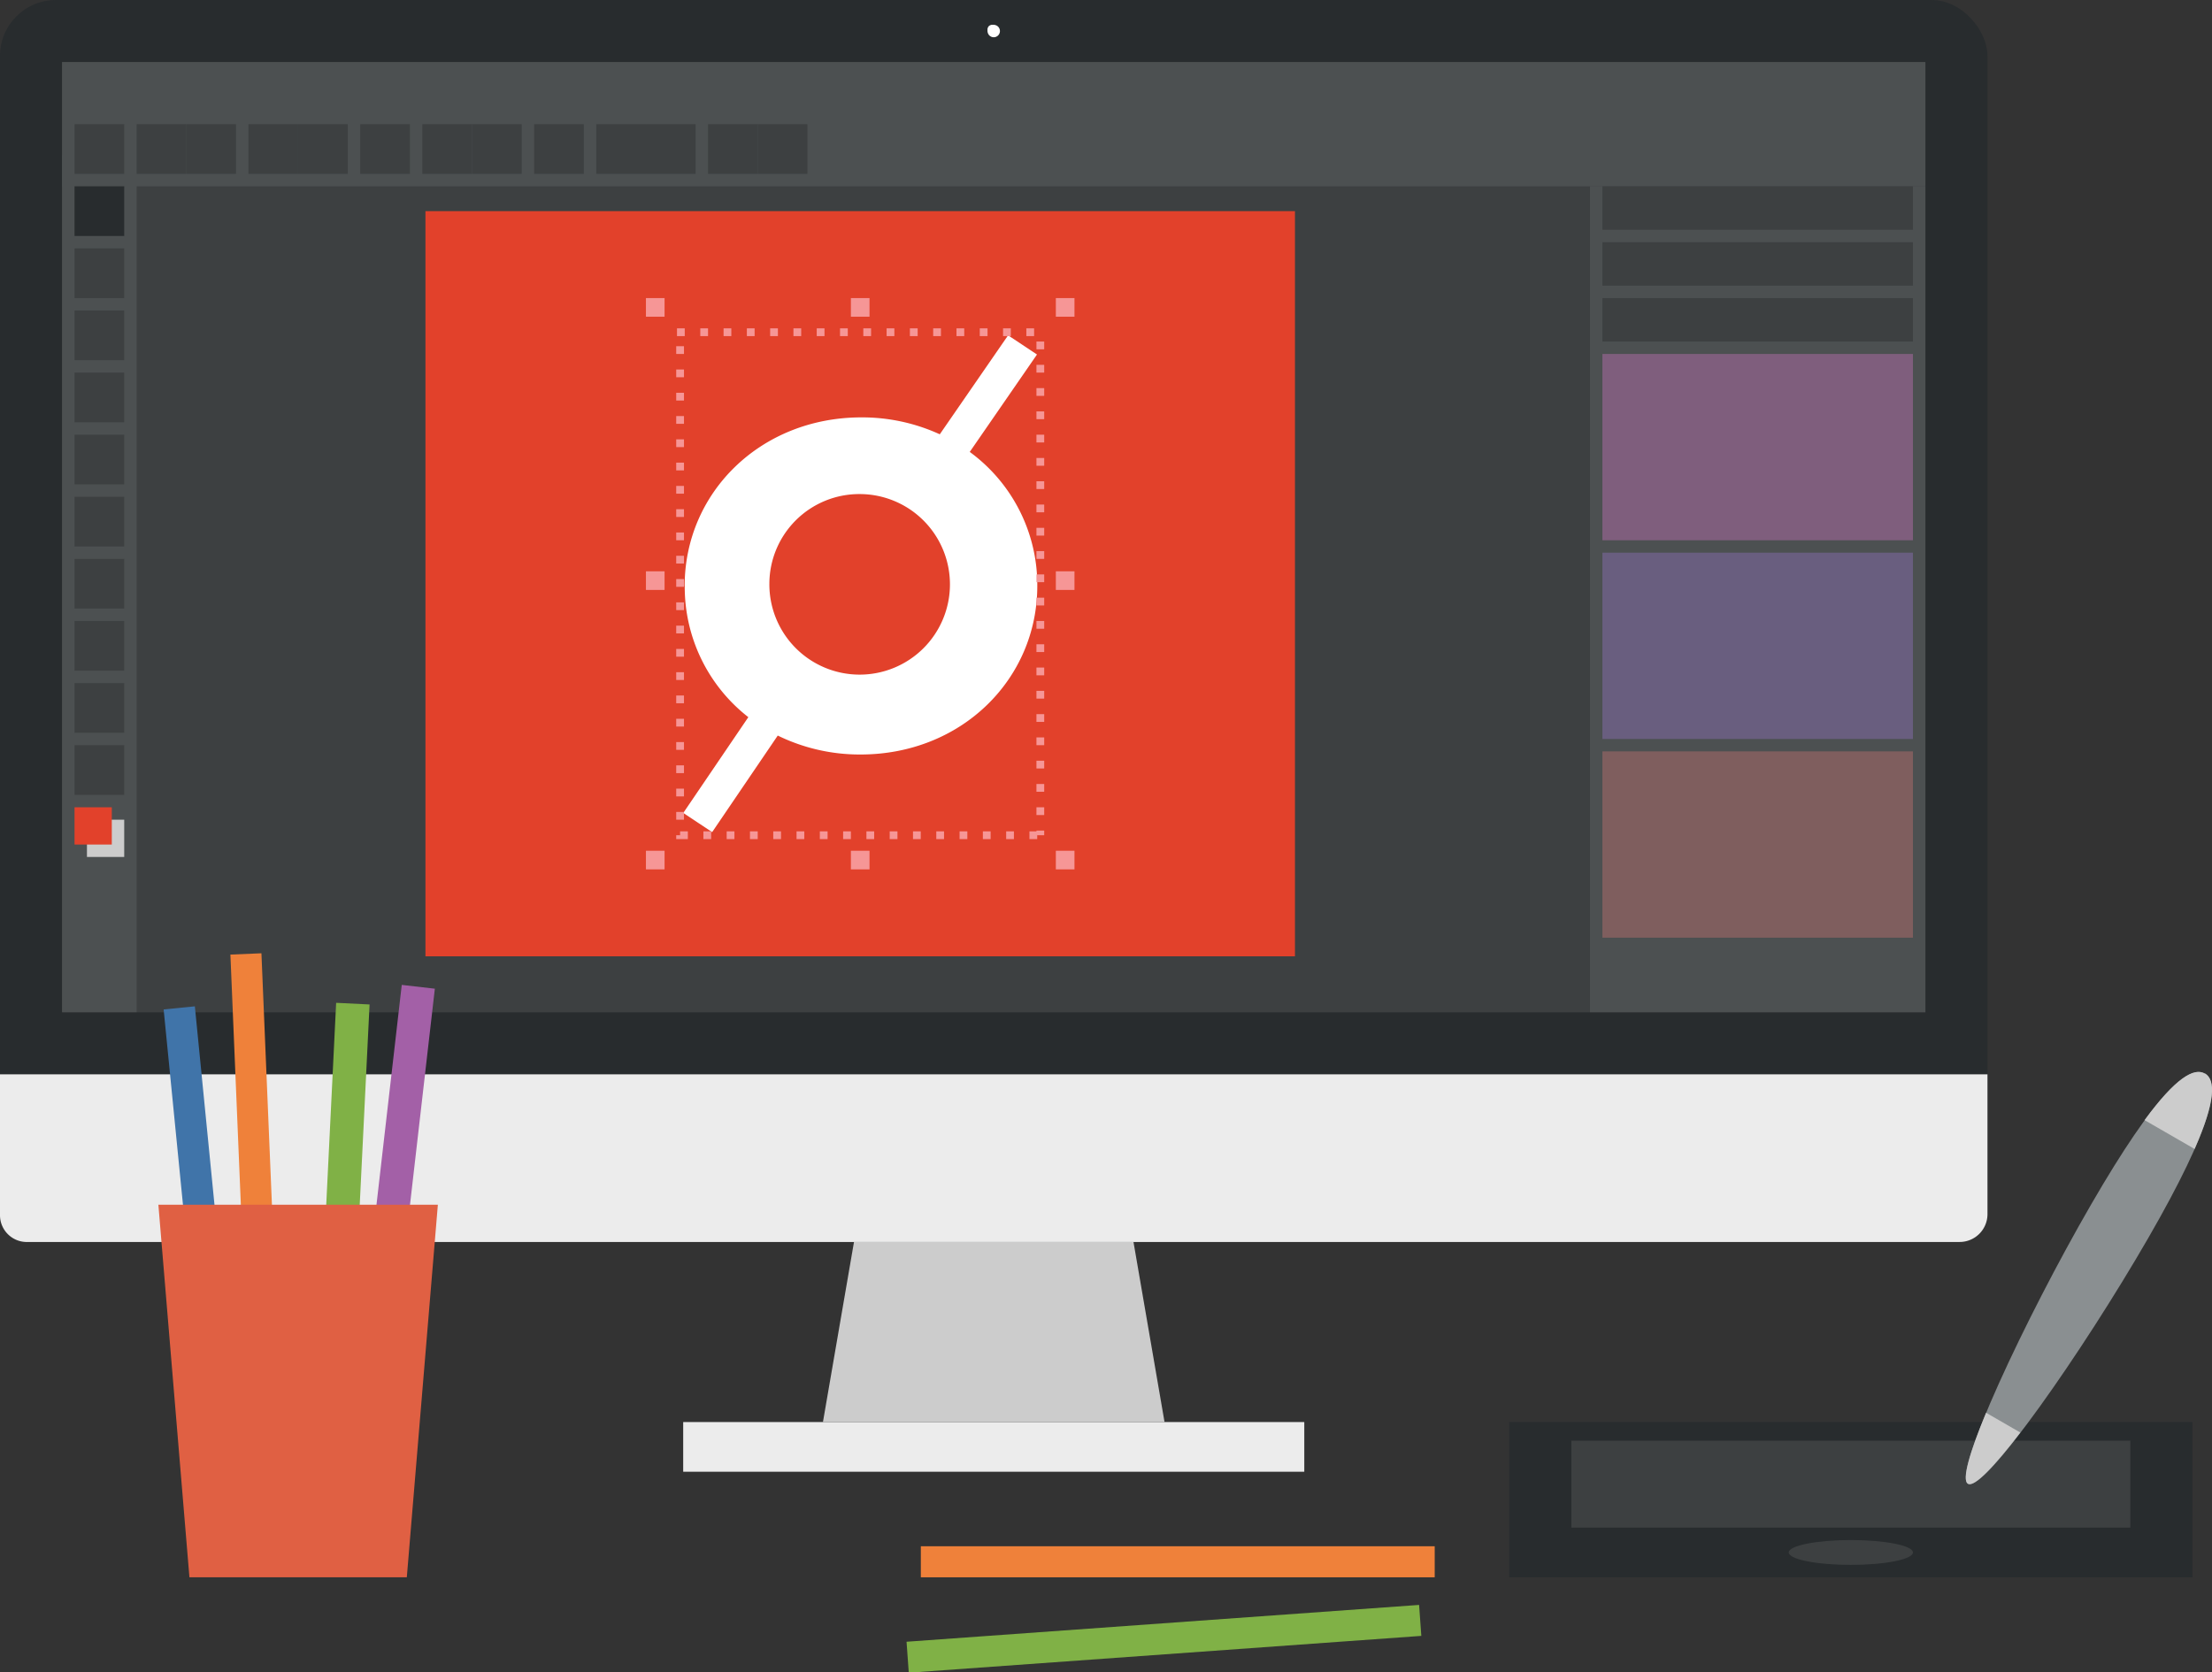 <svg xmlns="http://www.w3.org/2000/svg" viewBox="0 0 284.92 215.45"><rect x="0" y="0" width="284.92" height="215.45" fill="#333333" stroke="none"/><defs><style>.a{fill:#282c2e;}.b{fill:#3d4041;}.c{fill:#ececec;}.d{fill:#ccc;}.e{fill:#fff;}.f{fill:#4c5051;}.g{fill:#e2412b;}.h{fill:none;stroke:#f69696;stroke-dasharray:1 2;}.i{fill:#f69696;}.j{fill:#8a8f91;}.k{fill:#4074a9;}.l{fill:#ef813a;}.m{fill:#a360a7;}.n{fill:#80b146;}.o{fill:#e06043;}.p{fill:#7f5e7d;}.q{fill:#695e7f;}.r{fill:#7f5e5e;}</style></defs><title>mac5</title><rect class="a" width="256" height="160" rx="7.2" ry="7.2"/><rect class="b" x="8" y="8" width="240" height="122.4"/><rect class="c" x="88" y="183.2" width="80" height="6.4"/><path class="d" d="M342,1824h36l4,23.2H338Z" transform="translate(-232 -1664)"/><circle class="e" cx="128" cy="4" r="0.8"/><path class="c" d="M488,1802.4v18a3.59,3.59,0,0,1-3.6,3.6H235.6a3.45,3.45,0,0,1-3.6-3.43V1802.4H488Z" transform="translate(-232 -1664)"/><rect class="b" x="8" y="8" width="240" height="122.4"/><circle class="e" cx="127.8" cy="3.8" r="0.6"/><rect class="f" x="8" y="8" width="240" height="16"/><rect class="f" x="8" y="20" width="9.6" height="110.4"/><rect class="f" x="204.8" y="24" width="43.2" height="106.4"/><rect class="a" x="9.6" y="24" width="6.4" height="6.4"/><rect class="d" x="11.2" y="105.6" width="4.8" height="4.8"/><rect class="g" x="9.6" y="104" width="4.8" height="4.8"/><rect class="b" x="206.4" y="24" width="40" height="5.6"/><rect class="g" x="54.8" y="27.2" width="112" height="96"/><path class="e" d="M331.1,1739.17a11.63,11.63,0,1,0,11.63-11.52,11.58,11.58,0,0,0-11.63,11.52m-10.91.31c0-12,9.76-21.71,22.77-21.71a24,24,0,0,1,10.09,2.18l8.8-12.75,3.72,2.47-8.66,12.55a21.22,21.22,0,0,1,8.7,17.27c0,12-9.76,21.71-22.76,21.71a24,24,0,0,1-10.67-2.44l-8.45,12.44-3.72-2.47,8.38-12.34a21.24,21.24,0,0,1-8.19-16.91" transform="translate(-232 -1664)"/><path class="h" d="M319.2,1706.8H366v64.8" transform="translate(-232 -1664)"/><path class="h" d="M365.6,1771.6h-46v-64" transform="translate(-232 -1664)"/><rect class="a" x="194.4" y="183.2" width="88" height="20"/><rect class="i" x="83.2" y="38.4" width="2.4" height="2.4"/><rect class="b" x="202.4" y="185.6" width="72" height="11.2"/><ellipse class="b" cx="238.4" cy="200" rx="8" ry="1.6"/><path class="j" d="M516,1802.31c2,1.18,1.16,6.54-7.29,21.18s-21.16,32.85-23.21,31.66,7.36-21.3,15.82-35.93,12.64-18.09,14.69-16.9h0Z" transform="translate(-232 -1664)"/><path class="d" d="M516,1802.3c-1.39-.8-3.76.54-7.77,6l6.45,3.72c2.74-6.21,2.71-8.94,1.33-9.74h0ZM487.82,1846c-2.1,5.07-3.17,8.67-2.34,9.15s3.42-2.25,6.75-6.6l-4.41-2.55h0Z" transform="translate(-232 -1664)"/><rect class="k" x="255.7" y="1793.68" width="4.04" height="50.55" transform="translate(-409.97 -1629.75) rotate(-5.65)"/><rect class="l" x="262.57" y="1786.9" width="4" height="50.43" transform="translate(-307.18 -1651.42) rotate(-2.39)"/><rect class="m" x="257.82" y="1813.97" width="50.35" height="4.29" transform="translate(-1785.55 225.8) rotate(-83.44)"/><rect class="n" x="250.89" y="1816.41" width="50.63" height="4.31" transform="translate(-1785.71 341.3) rotate(-87.19)"/><path class="o" d="M252.4,1819.2h36l-4,48h-28Z" transform="translate(-232 -1664)"/><rect class="l" x="118.61" y="199.2" width="66.19" height="4"/><rect class="n" x="348.98" y="1873.08" width="66.19" height="4" transform="translate(-365.56 -1631.75) rotate(-4.11)"/><rect class="b" x="9.6" y="32" width="6.4" height="6.4"/><rect class="b" x="9.6" y="40" width="6.4" height="6.4"/><rect class="b" x="9.6" y="48" width="6.4" height="6.4"/><rect class="b" x="9.6" y="56" width="6.4" height="6.4"/><rect class="b" x="9.6" y="64" width="6.4" height="6.4"/><rect class="b" x="9.6" y="72" width="6.4" height="6.4"/><rect class="b" x="9.6" y="80" width="6.4" height="6.4"/><rect class="b" x="9.6" y="88" width="6.4" height="6.4"/><rect class="b" x="9.6" y="96" width="6.4" height="6.4"/><rect class="b" x="9.6" y="16" width="6.4" height="6.4"/><rect class="b" x="17.6" y="16" width="6.4" height="6.4"/><rect class="b" x="24" y="16" width="6.4" height="6.4"/><rect class="b" x="32" y="16" width="6.4" height="6.4"/><rect class="b" x="38.4" y="16" width="6.4" height="6.4"/><rect class="b" x="46.4" y="16" width="6.4" height="6.4"/><rect class="b" x="54.4" y="16" width="6.4" height="6.4"/><rect class="b" x="60.8" y="16" width="6.4" height="6.4"/><rect class="b" x="68.8" y="16" width="6.4" height="6.4"/><rect class="b" x="76.8" y="16" width="6.4" height="6.4"/><rect class="b" x="83.2" y="16" width="6.4" height="6.4"/><rect class="b" x="91.2" y="16" width="6.4" height="6.4"/><rect class="b" x="97.6" y="16" width="6.4" height="6.4"/><rect class="i" x="136" y="38.4" width="2.4" height="2.4"/><rect class="i" x="109.6" y="38.4" width="2.4" height="2.4"/><rect class="i" x="83.2" y="73.6" width="2.4" height="2.4"/><rect class="i" x="136" y="73.6" width="2.4" height="2.4"/><rect class="i" x="83.2" y="109.6" width="2.4" height="2.4"/><rect class="i" x="136" y="109.6" width="2.4" height="2.4"/><rect class="i" x="109.6" y="109.6" width="2.4" height="2.4"/><rect class="b" x="206.4" y="31.2" width="40" height="5.6"/><rect class="b" x="206.4" y="38.4" width="40" height="5.6"/><rect class="p" x="206.4" y="45.6" width="40" height="24"/><rect class="q" x="206.4" y="71.2" width="40" height="24"/><rect class="r" x="206.4" y="96.8" width="40" height="24"/></svg>